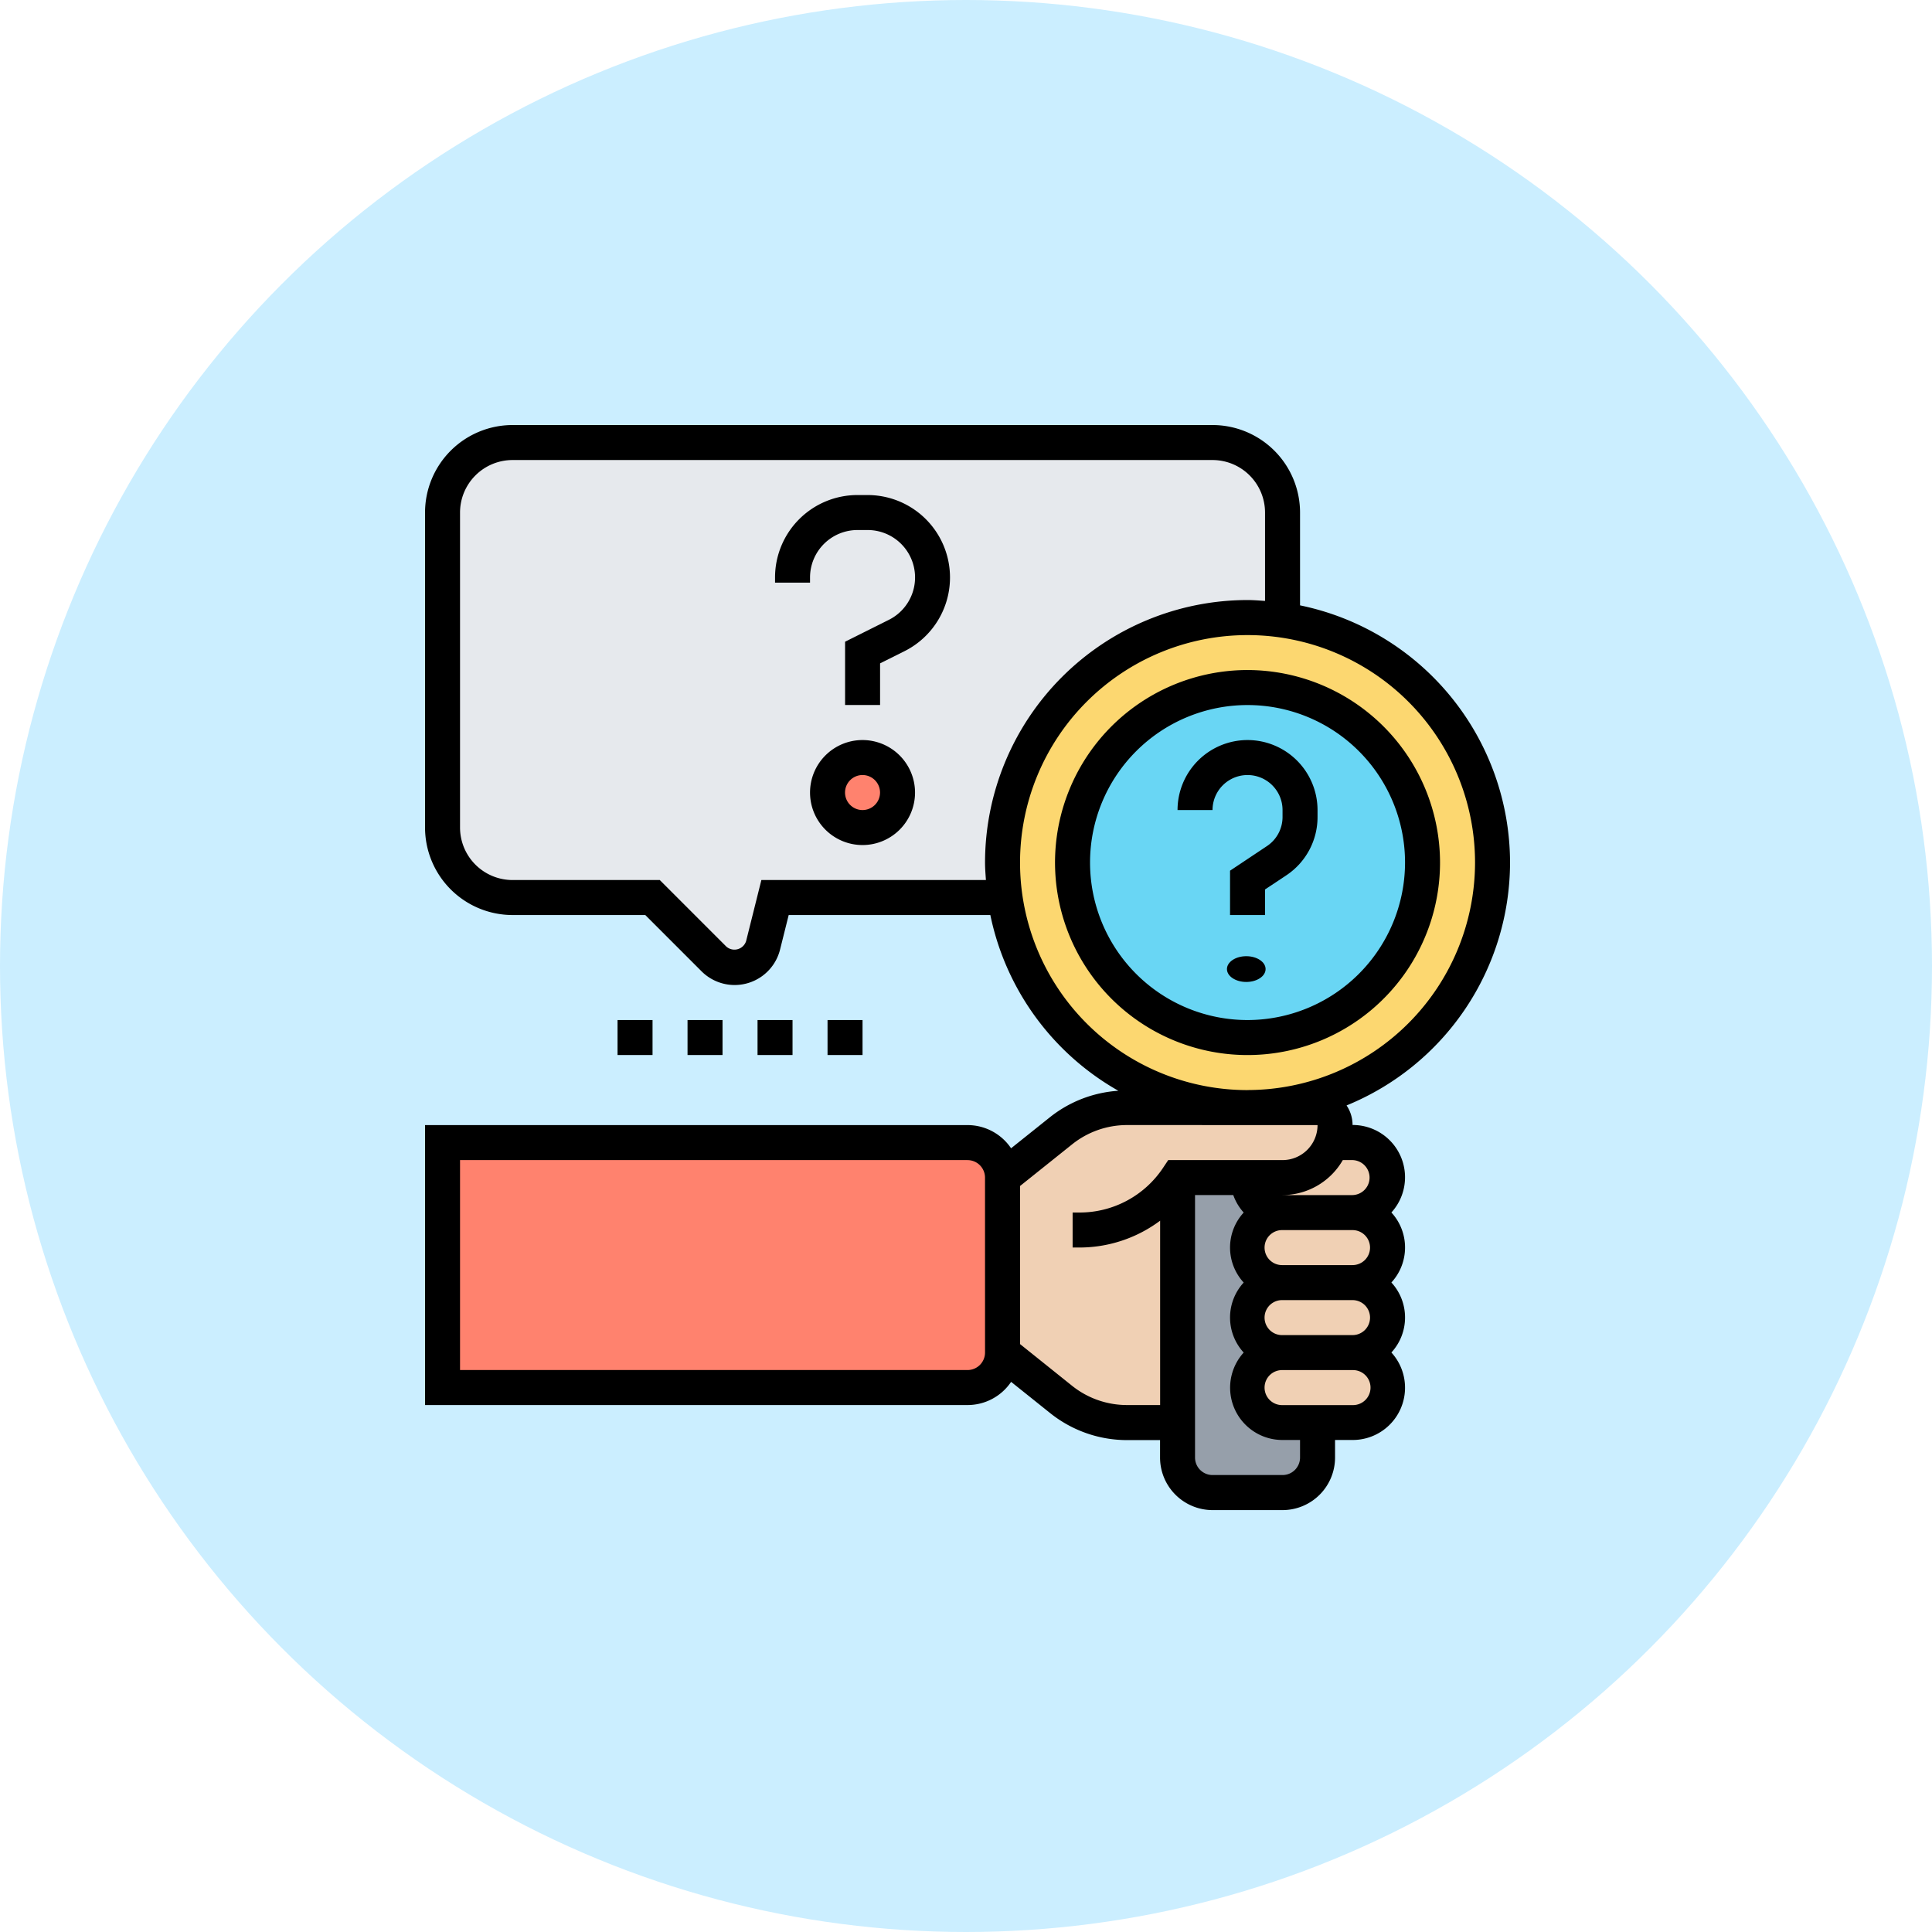<svg xmlns="http://www.w3.org/2000/svg" width="150" height="150" viewBox="0 0 150 150">
  <g id="Grupo_89022" data-name="Grupo 89022" transform="translate(-889 -620)">
    <circle id="Elipse_4461" data-name="Elipse 4461" cx="75" cy="75" r="75" transform="translate(889 620)" fill="#cbeeff"/>
    <g id="identificar" transform="translate(922 653)">
      <g id="Grupo_88955" data-name="Grupo 88955" transform="translate(1.359 1.359)">
        <g id="Grupo_88944" data-name="Grupo 88944">
          <path id="Trazado_132823" data-name="Trazado 132823" d="M66.217,6.435v8.342a19.836,19.836,0,0,0-2.717-.19A19.025,19.025,0,0,0,44.478,33.609a19.836,19.836,0,0,0,.19,2.717H26.815l-.924,3.709a2.277,2.277,0,0,1-3.818,1.06L17.3,36.326H6.435A5.433,5.433,0,0,1,1,30.891V6.435A5.433,5.433,0,0,1,6.435,1H60.783A5.433,5.433,0,0,1,66.217,6.435Z" transform="translate(-1 -1)" fill="#e6e9ed"/>
        </g>
        <g id="Grupo_88945" data-name="Grupo 88945" transform="translate(29.726 24.801)">
          <ellipse id="Elipse_4458" data-name="Elipse 4458" cx="3" cy="2.5" rx="3" ry="2.5" transform="translate(0.175 0.08)" fill="#ff826e"/>
        </g>
        <g id="Grupo_88946" data-name="Grupo 88946" transform="translate(0 54.348)">
          <path id="Trazado_132824" data-name="Trazado 132824" d="M44.478,43.717V57.3a2.725,2.725,0,0,1-2.717,2.717H1V41H41.761A2.725,2.725,0,0,1,44.478,43.717Z" transform="translate(-1 -41)" fill="#ff826e"/>
        </g>
        <g id="Grupo_88947" data-name="Grupo 88947" transform="translate(57.065 57.065)">
          <path id="Trazado_132825" data-name="Trazado 132825" d="M53.87,62.022v2.717a2.725,2.725,0,0,1-2.717,2.717H45.717A2.725,2.725,0,0,1,43,64.739V43h5.435a2.725,2.725,0,0,0,2.717,2.717,2.737,2.737,0,0,0-2.717,2.717,2.725,2.725,0,0,0,2.717,2.717,2.737,2.737,0,0,0-2.717,2.717,2.725,2.725,0,0,0,2.717,2.717A2.737,2.737,0,0,0,48.435,59.3a2.725,2.725,0,0,0,2.717,2.717Z" transform="translate(-43 -43)" fill="#969faa"/>
        </g>
        <g id="Grupo_88948" data-name="Grupo 88948" transform="translate(62.5 59.783)">
          <path id="Trazado_132826" data-name="Trazado 132826" d="M55.152,45a2.725,2.725,0,0,1,2.717,2.717,2.737,2.737,0,0,1-2.717,2.717H49.717A2.725,2.725,0,0,1,47,47.717,2.737,2.737,0,0,1,49.717,45Z" transform="translate(-47 -45)" fill="#f0d0b4"/>
        </g>
        <g id="Grupo_88949" data-name="Grupo 88949" transform="translate(62.5 65.217)">
          <path id="Trazado_132827" data-name="Trazado 132827" d="M55.152,49a2.725,2.725,0,0,1,2.717,2.717,2.737,2.737,0,0,1-2.717,2.717H49.717A2.725,2.725,0,0,1,47,51.717,2.737,2.737,0,0,1,49.717,49Z" transform="translate(-47 -49)" fill="#f0d0b4"/>
        </g>
        <g id="Grupo_88950" data-name="Grupo 88950" transform="translate(62.5 70.652)">
          <path id="Trazado_132828" data-name="Trazado 132828" d="M55.152,53a2.725,2.725,0,0,1,2.717,2.717,2.737,2.737,0,0,1-2.717,2.717H49.717A2.725,2.725,0,0,1,47,55.717,2.737,2.737,0,0,1,49.717,53Z" transform="translate(-47 -53)" fill="#f0d0b4"/>
        </g>
        <g id="Grupo_88951" data-name="Grupo 88951" transform="translate(62.5 54.348)">
          <path id="Trazado_132829" data-name="Trazado 132829" d="M55.152,41a2.725,2.725,0,0,1,2.717,2.717,2.737,2.737,0,0,1-2.717,2.717H49.717A2.725,2.725,0,0,1,47,43.717h2.717a4.066,4.066,0,0,0,2.88-1.2L53.549,41h1.6Z" transform="translate(-47 -41)" fill="#f0d0b4"/>
        </g>
        <g id="Grupo_88952" data-name="Grupo 88952" transform="translate(43.478 51.631)">
          <path id="Trazado_132830" data-name="Trazado 132830" d="M46.587,44.435V63.457h-3.94a8.12,8.12,0,0,1-5.082-1.78L33,58.022V44.435l4.565-3.655A8.12,8.12,0,0,1,42.647,39h14.81a1.363,1.363,0,0,1,1.359,1.359,3.766,3.766,0,0,1-.245,1.359l-.951,1.522a4.066,4.066,0,0,1-2.88,1.2H46.587Z" transform="translate(-33 -39)" fill="#f0d0b4"/>
        </g>
        <g id="Grupo_88953" data-name="Grupo 88953" transform="translate(43.478 13.587)">
          <path id="Trazado_132831" data-name="Trazado 132831" d="M54.739,11.19A19.024,19.024,0,1,1,33.19,32.739,19.836,19.836,0,0,1,33,30.022,19.025,19.025,0,0,1,52.022,11,19.836,19.836,0,0,1,54.739,11.19Z" transform="translate(-33 -11)" fill="#fcd770"/>
        </g>
        <g id="Grupo_88954" data-name="Grupo 88954" transform="translate(48.54 19.075)">
          <circle id="Elipse_4459" data-name="Elipse 4459" cx="13.5" cy="13.5" r="13.5" transform="translate(0.361 -0.194)" fill="#69d6f4"/>
        </g>
      </g>
      <g id="Grupo_88956" data-name="Grupo 88956">
        <path id="Trazado_132832" data-name="Trazado 132832" d="M84.239,33.967A20.415,20.415,0,0,0,67.935,14v-7.2A6.8,6.8,0,0,0,61.141,0H6.793A6.8,6.8,0,0,0,0,6.793V31.25a6.8,6.8,0,0,0,6.793,6.793H17.1l4.371,4.372a3.634,3.634,0,0,0,6.092-1.689l.671-2.683H43.89a20.433,20.433,0,0,0,9.939,13.644,9.53,9.53,0,0,0-5.279,2.027L45.5,56.152a4.078,4.078,0,0,0-3.383-1.8H0V76.087H42.12a4.074,4.074,0,0,0,3.382-1.8l3.048,2.438a9.546,9.546,0,0,0,5.94,2.084h2.576v1.359a4.081,4.081,0,0,0,4.076,4.076h5.435a4.081,4.081,0,0,0,4.076-4.076V78.8h1.359a4.059,4.059,0,0,0,3.016-6.793,4.014,4.014,0,0,0,0-5.435,4.014,4.014,0,0,0,0-5.435,4.059,4.059,0,0,0-3.016-6.793,2.7,2.7,0,0,0-.465-1.518A20.4,20.4,0,0,0,84.239,33.967ZM26.113,35.326l-1.186,4.742a.952.952,0,0,1-1.535.425l-5.166-5.167H6.793A4.081,4.081,0,0,1,2.717,31.25V6.793A4.081,4.081,0,0,1,6.793,2.717H61.141a4.081,4.081,0,0,1,4.076,4.076v6.863c-.451-.03-.9-.069-1.359-.069a20.4,20.4,0,0,0-20.38,20.38c0,.459.039.908.069,1.359ZM43.478,72.011A1.36,1.36,0,0,1,42.12,73.37H2.717v-16.3h39.4a1.36,1.36,0,0,1,1.359,1.359Zm24.457,8.152a1.36,1.36,0,0,1-1.359,1.359H61.141a1.36,1.36,0,0,1-1.359-1.359V59.783H62.75a4.038,4.038,0,0,0,.81,1.359,4.014,4.014,0,0,0,0,5.435,4.014,4.014,0,0,0,0,5.435A4.059,4.059,0,0,0,66.576,78.8h1.359Zm5.435-16.3a1.36,1.36,0,0,1-1.359,1.359H66.576a1.359,1.359,0,1,1,0-2.717h5.435A1.36,1.36,0,0,1,73.37,63.859Zm0,5.435a1.36,1.36,0,0,1-1.359,1.359H66.576a1.359,1.359,0,1,1,0-2.717h5.435A1.36,1.36,0,0,1,73.37,69.294Zm-1.359,6.793H66.576a1.359,1.359,0,1,1,0-2.717h5.435a1.359,1.359,0,1,1,0,2.717Zm0-19.022a1.359,1.359,0,0,1,0,2.717H66.576a5.417,5.417,0,0,0,4.679-2.717Zm-2.717-2.717a2.72,2.72,0,0,1-2.717,2.717H57.7l-.4.6a7.778,7.778,0,0,1-6.485,3.471h-.537v2.717h.537a10.474,10.474,0,0,0,6.257-2.083V76.087H54.489A6.822,6.822,0,0,1,50.245,74.6L46.2,71.357V59.078l4.05-3.24a6.818,6.818,0,0,1,4.243-1.489Zm-5.435-2.717A17.663,17.663,0,1,1,81.522,33.967,17.683,17.683,0,0,1,63.859,51.631Z"/>
        <path id="Trazado_132833" data-name="Trazado 132833" d="M50.946,14A14.946,14.946,0,1,0,65.891,28.946,14.963,14.963,0,0,0,50.946,14Zm0,27.174A12.228,12.228,0,1,1,63.174,28.946,12.242,12.242,0,0,1,50.946,41.174Z" transform="translate(12.913 5.022)"/>
        <path id="Trazado_132834" data-name="Trazado 132834" d="M27.19,4H26.4A6.4,6.4,0,0,0,20,10.4v.4h2.717v-.4A3.684,3.684,0,0,1,26.4,6.717h.793a3.68,3.68,0,0,1,1.645,6.971l-3.4,1.7V20.3h2.717V17.068l1.9-.948A6.4,6.4,0,0,0,27.19,4Z" transform="translate(7.174 1.435)"/>
        <path id="Trazado_132835" data-name="Trazado 132835" d="M26.076,18a4.076,4.076,0,1,0,4.076,4.076A4.081,4.081,0,0,0,26.076,18Zm0,5.435a1.359,1.359,0,1,1,1.359-1.359A1.36,1.36,0,0,1,26.076,23.435Z" transform="translate(7.891 6.457)"/>
        <ellipse id="Elipse_4460" data-name="Elipse 4460" cx="1.5" cy="1" rx="1.5" ry="1" transform="translate(62.26 41.239)"/>
        <path id="Trazado_132836" data-name="Trazado 132836" d="M48.435,18A5.44,5.44,0,0,0,43,23.435h2.717a2.717,2.717,0,0,1,5.435,0v.537a2.712,2.712,0,0,1-1.211,2.261l-2.865,1.91v3.444h2.717V29.6l1.656-1.1a5.423,5.423,0,0,0,2.42-4.52v-.537A5.44,5.44,0,0,0,48.435,18Z" transform="translate(15.424 6.457)"/>
        <path id="Trazado_132837" data-name="Trazado 132837" d="M11,34h2.717v2.717H11Z" transform="translate(3.946 12.196)"/>
        <path id="Trazado_132838" data-name="Trazado 132838" d="M15,34h2.717v2.717H15Z" transform="translate(5.38 12.196)"/>
        <path id="Trazado_132839" data-name="Trazado 132839" d="M23,34h2.717v2.717H23Z" transform="translate(8.25 12.196)"/>
        <path id="Trazado_132840" data-name="Trazado 132840" d="M19,34h2.717v2.717H19Z" transform="translate(6.815 12.196)"/>
      </g>
    </g>
  </g>
</svg>
